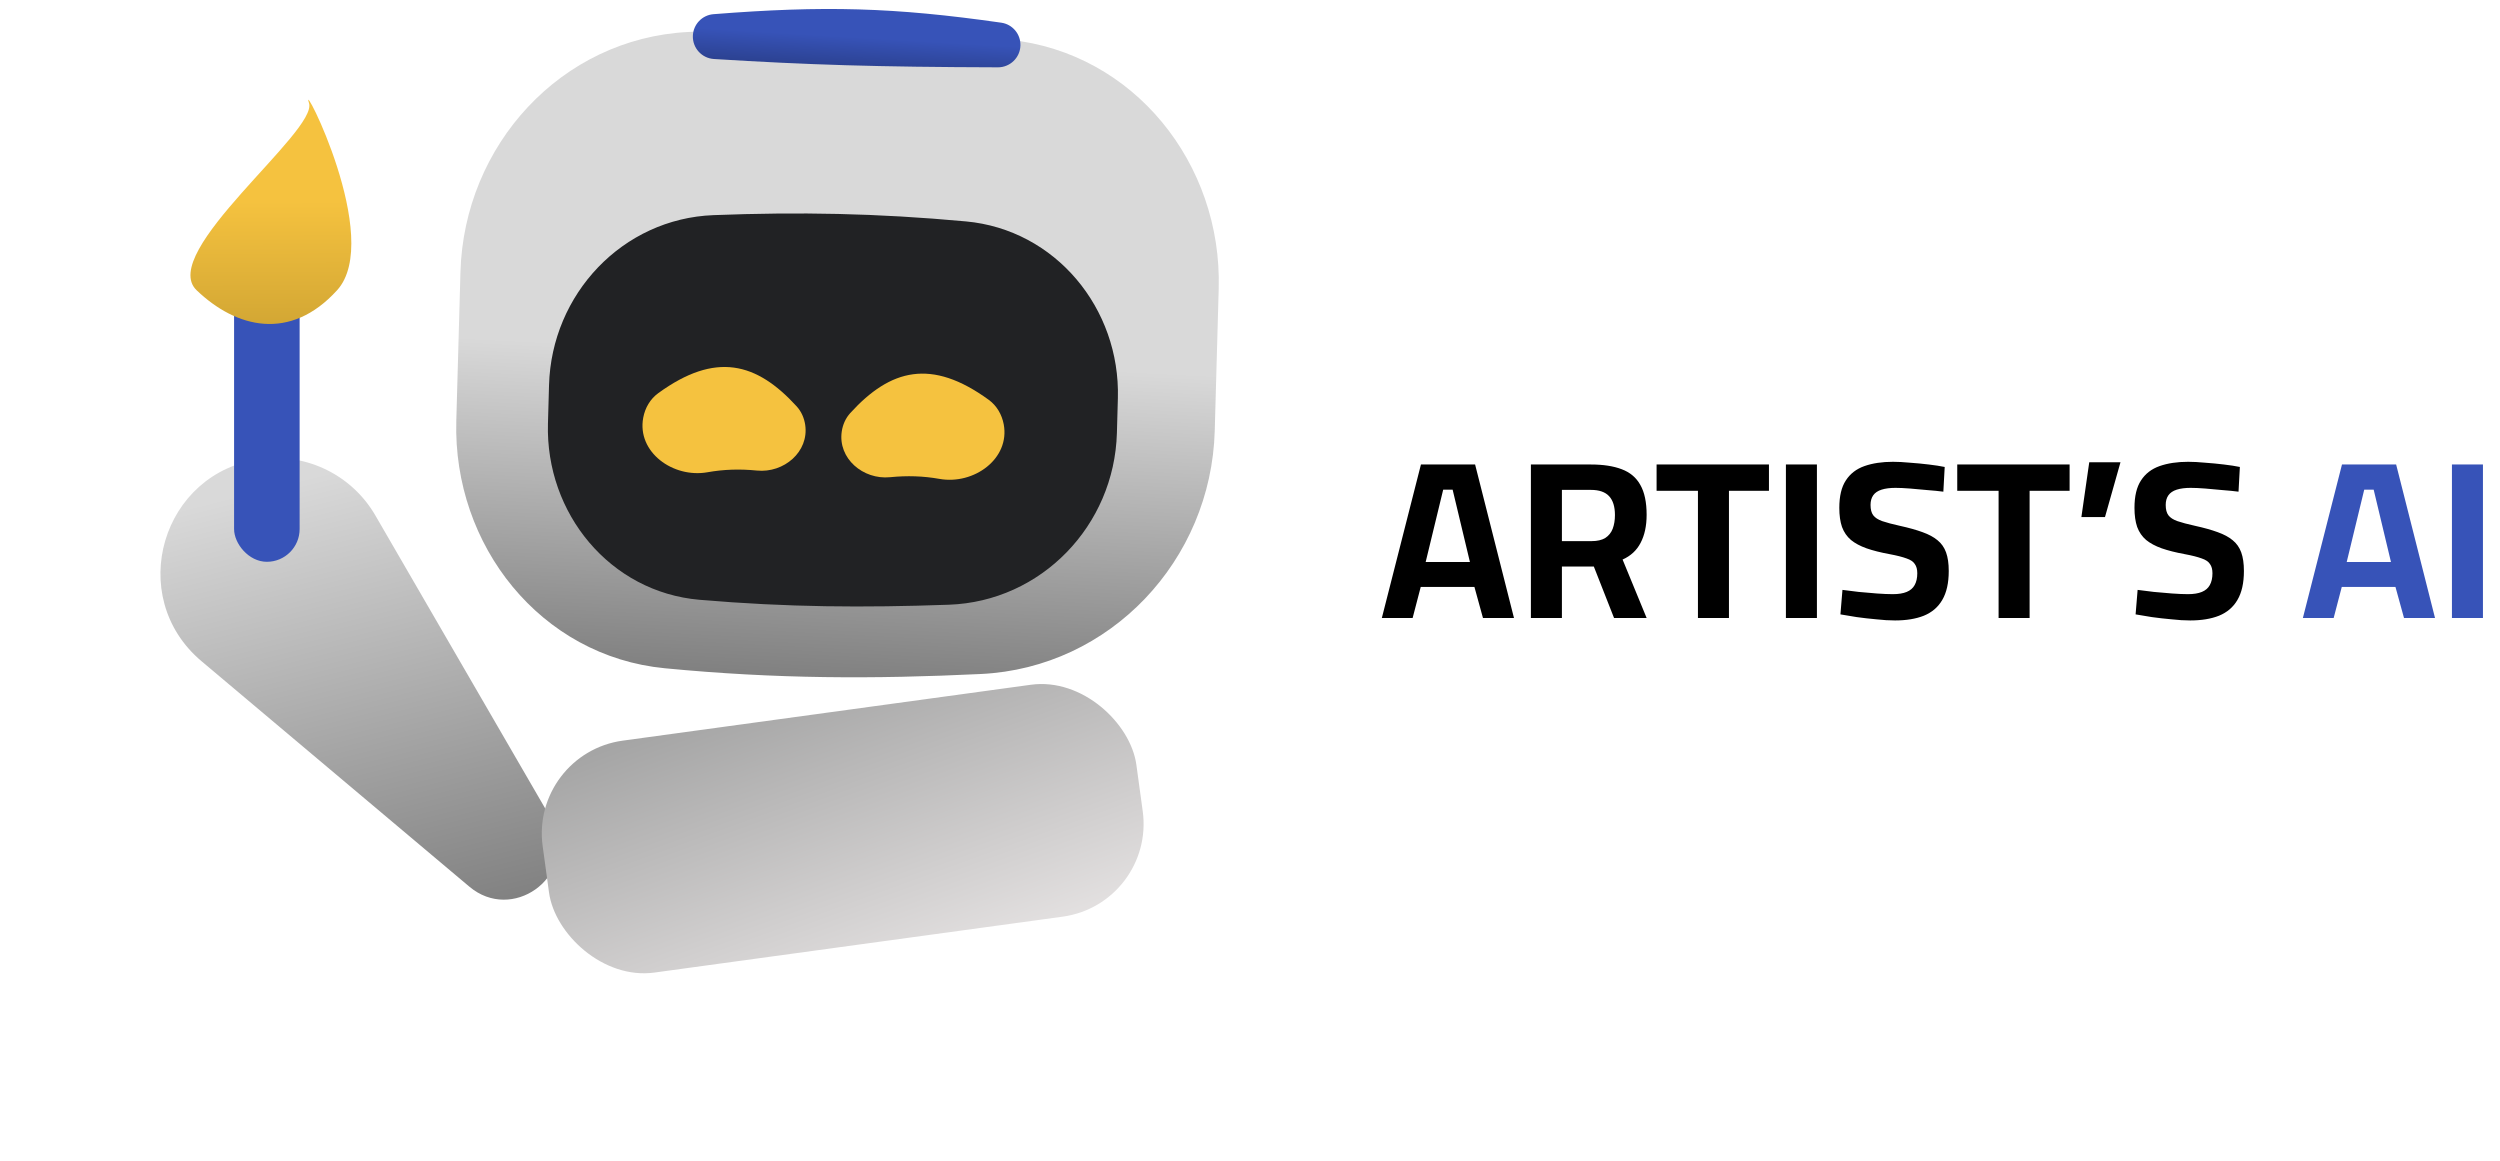 <svg width="267" height="124" viewBox="0 0 267 124" fill="none" xmlns="http://www.w3.org/2000/svg">
<path d="M21.527 70.621C13.319 63.712 17.276 50.341 27.921 49.01V49.01C32.82 48.398 37.61 50.774 40.086 55.045L58.836 87.391C58.992 87.661 59.127 87.944 59.238 88.236V88.236C61.35 93.798 54.681 98.528 50.13 94.697L21.527 70.621Z" fill="url(#paint0_linear_265_44)"/>
<path d="M49.176 29.064C49.555 15.495 59.941 4.109 73.499 3.415C85.07 2.823 95.65 2.981 107.813 4.249C121.099 5.633 130.531 17.472 130.158 30.825C130.015 35.967 129.877 40.899 129.734 46.013C129.348 59.843 118.577 71.319 104.757 71.983C93.293 72.533 82.904 72.516 71.012 71.371C57.748 70.095 48.361 58.262 48.733 44.942L49.176 29.064Z" fill="url(#paint1_linear_265_44)"/>
<path d="M58.636 41.136C58.907 31.409 66.482 23.349 76.206 22.976C85.316 22.627 93.565 22.764 103.159 23.646C112.725 24.527 119.657 32.936 119.389 42.538C119.354 43.779 119.32 45.011 119.285 46.25C119.009 56.126 111.212 64.235 101.338 64.585C92.26 64.907 84.132 64.866 74.712 64.058C65.16 63.239 58.253 54.832 58.521 45.249L58.636 41.136Z" fill="#212224"/>
<path d="M85.996 45.378C85.889 44.645 85.584 43.949 85.085 43.402C80.794 38.698 76.423 37.532 70.292 41.997C69.437 42.619 68.892 43.569 68.697 44.608V44.608C68.006 48.283 71.882 51.091 75.564 50.436C77.288 50.129 78.994 50.072 80.836 50.255C83.724 50.542 86.417 48.249 85.996 45.378V45.378Z" fill="#F5C23F"/>
<path d="M89.899 46.087C90.006 45.355 90.311 44.659 90.81 44.112C95.101 39.407 99.471 38.242 105.603 42.706C106.457 43.328 107.002 44.279 107.198 45.317V45.317C107.888 48.993 104.013 51.8 100.331 51.145C98.607 50.839 96.901 50.782 95.059 50.965C92.171 51.252 89.478 48.959 89.899 46.087V46.087Z" fill="#F5C23F"/>
<rect x="56.6" y="80.457" width="64" height="25" rx="10" transform="rotate(-7.797 56.6 80.457)" fill="url(#paint2_linear_265_44)"/>
<rect x="25" y="24" width="7" height="36" rx="3.5" fill="#3753B8"/>
<path d="M33 11C32 8 41 25.5 36 31C31 36.5 25.233 35.049 21 31C16.807 26.99 34 14 33 11Z" fill="url(#paint3_linear_265_44)"/>
<path d="M147.581 66L151.757 49.608H157.541L161.693 66H158.381L157.469 62.688H151.733L150.869 66H147.581ZM152.261 60.024H156.989L155.141 52.296H154.133L152.261 60.024ZM163.5 66V49.608H169.908C171.22 49.608 172.316 49.776 173.196 50.112C174.092 50.448 174.756 51.008 175.188 51.792C175.636 52.576 175.86 53.64 175.86 54.984C175.86 56.168 175.644 57.168 175.212 57.984C174.796 58.784 174.156 59.376 173.292 59.76L175.86 66H172.38L170.22 60.504H166.812V66H163.5ZM166.812 57.792H169.98C170.588 57.792 171.076 57.68 171.444 57.456C171.812 57.216 172.076 56.888 172.236 56.472C172.396 56.04 172.476 55.552 172.476 55.008C172.476 54.112 172.268 53.44 171.852 52.992C171.436 52.544 170.788 52.32 169.908 52.32H166.812V57.792ZM181.34 66V52.416H176.924V49.608H188.924V52.416H184.652V66H181.34ZM190.735 66V49.608H194.047V66H190.735ZM202.39 66.264C201.782 66.264 201.118 66.224 200.398 66.144C199.678 66.08 198.974 66 198.286 65.904C197.614 65.792 197.038 65.696 196.558 65.616L196.774 63C197.27 63.064 197.846 63.136 198.502 63.216C199.158 63.28 199.806 63.336 200.446 63.384C201.102 63.432 201.67 63.456 202.15 63.456C202.758 63.456 203.254 63.376 203.638 63.216C204.022 63.056 204.302 62.816 204.478 62.496C204.67 62.16 204.766 61.736 204.766 61.224C204.766 60.808 204.678 60.48 204.502 60.24C204.342 59.984 204.046 59.784 203.614 59.64C203.182 59.48 202.582 59.328 201.814 59.184C200.854 59.008 200.03 58.8 199.342 58.56C198.67 58.32 198.118 58.024 197.686 57.672C197.254 57.304 196.934 56.84 196.726 56.28C196.534 55.72 196.438 55.04 196.438 54.24C196.438 52.992 196.67 52.016 197.134 51.312C197.598 50.592 198.262 50.08 199.126 49.776C199.99 49.472 201.006 49.32 202.174 49.32C202.702 49.32 203.302 49.352 203.974 49.416C204.662 49.464 205.334 49.528 205.99 49.608C206.662 49.688 207.23 49.776 207.694 49.872L207.55 52.512C207.07 52.448 206.51 52.392 205.87 52.344C205.246 52.28 204.622 52.224 203.998 52.176C203.39 52.128 202.87 52.104 202.438 52.104C201.846 52.104 201.35 52.168 200.95 52.296C200.55 52.424 200.254 52.624 200.062 52.896C199.87 53.168 199.774 53.512 199.774 53.928C199.774 54.408 199.87 54.776 200.062 55.032C200.254 55.288 200.574 55.496 201.022 55.656C201.486 55.816 202.118 55.984 202.918 56.16C203.862 56.368 204.662 56.592 205.318 56.832C205.99 57.072 206.526 57.36 206.926 57.696C207.342 58.032 207.646 58.464 207.838 58.992C208.03 59.52 208.126 60.184 208.126 60.984C208.126 62.264 207.894 63.296 207.43 64.08C206.982 64.848 206.326 65.408 205.462 65.76C204.614 66.096 203.59 66.264 202.39 66.264ZM213.45 66V52.416H209.034V49.608H221.034V52.416H216.762V66H213.45ZM222.292 55.224L223.132 49.368H226.468L224.812 55.224H222.292ZM233.914 66.264C233.306 66.264 232.642 66.224 231.922 66.144C231.202 66.08 230.498 66 229.81 65.904C229.138 65.792 228.562 65.696 228.082 65.616L228.298 63C228.794 63.064 229.37 63.136 230.026 63.216C230.682 63.28 231.33 63.336 231.97 63.384C232.626 63.432 233.194 63.456 233.674 63.456C234.282 63.456 234.778 63.376 235.162 63.216C235.546 63.056 235.826 62.816 236.002 62.496C236.194 62.16 236.29 61.736 236.29 61.224C236.29 60.808 236.202 60.48 236.026 60.24C235.866 59.984 235.57 59.784 235.138 59.64C234.706 59.48 234.106 59.328 233.338 59.184C232.378 59.008 231.554 58.8 230.866 58.56C230.194 58.32 229.642 58.024 229.21 57.672C228.778 57.304 228.458 56.84 228.25 56.28C228.058 55.72 227.962 55.04 227.962 54.24C227.962 52.992 228.194 52.016 228.658 51.312C229.122 50.592 229.786 50.08 230.65 49.776C231.514 49.472 232.53 49.32 233.698 49.32C234.226 49.32 234.826 49.352 235.498 49.416C236.186 49.464 236.858 49.528 237.514 49.608C238.186 49.688 238.754 49.776 239.218 49.872L239.074 52.512C238.594 52.448 238.034 52.392 237.394 52.344C236.77 52.28 236.146 52.224 235.522 52.176C234.914 52.128 234.394 52.104 233.962 52.104C233.37 52.104 232.874 52.168 232.474 52.296C232.074 52.424 231.778 52.624 231.586 52.896C231.394 53.168 231.298 53.512 231.298 53.928C231.298 54.408 231.394 54.776 231.586 55.032C231.778 55.288 232.098 55.496 232.546 55.656C233.01 55.816 233.642 55.984 234.442 56.16C235.386 56.368 236.186 56.592 236.842 56.832C237.514 57.072 238.05 57.36 238.45 57.696C238.866 58.032 239.17 58.464 239.362 58.992C239.554 59.52 239.65 60.184 239.65 60.984C239.65 62.264 239.418 63.296 238.954 64.08C238.506 64.848 237.85 65.408 236.986 65.76C236.138 66.096 235.114 66.264 233.914 66.264Z" fill="black"/>
<path d="M245.948 66L250.124 49.608H255.908L260.06 66H256.748L255.836 62.688H250.1L249.236 66H245.948ZM250.628 60.024H255.356L253.508 52.296H252.5L250.628 60.024ZM261.867 66V49.608H265.179V66H261.867Z" fill="#3753B8"/>
<path d="M73.998 3.833C74.034 2.613 74.983 1.611 76.2 1.515C87.987 0.586 95.436 0.779 106.936 2.423C108.139 2.595 109.019 3.647 108.983 4.862V4.862C108.944 6.162 107.874 7.195 106.574 7.191C93.627 7.153 86.26 6.925 76.247 6.302C74.954 6.221 73.959 5.128 73.998 3.833V3.833Z" fill="url(#paint4_linear_265_44)"/>
<defs>
<linearGradient id="paint0_linear_265_44" x1="3.386" y1="58.341" x2="17.24" y2="113.74" gradientUnits="userSpaceOnUse">
<stop stop-color="#D9D9D9"/>
<stop offset="1" stop-color="#737373"/>
</linearGradient>
<linearGradient id="paint1_linear_265_44" x1="89" y1="38" x2="87" y2="77.5" gradientUnits="userSpaceOnUse">
<stop stop-color="#D9D9D9"/>
<stop offset="1" stop-color="#737373"/>
</linearGradient>
<linearGradient id="paint2_linear_265_44" x1="81.6" y1="77.481" x2="89.293" y2="113.319" gradientUnits="userSpaceOnUse">
<stop stop-color="#A5A5A5"/>
<stop offset="1" stop-color="#E8E5E5"/>
</linearGradient>
<linearGradient id="paint3_linear_265_44" x1="29" y1="21.5" x2="29.036" y2="34.601" gradientUnits="userSpaceOnUse">
<stop stop-color="#F5C23F"/>
<stop offset="1" stop-color="#D3A734"/>
</linearGradient>
<linearGradient id="paint4_linear_265_44" x1="92" y1="4" x2="91.5" y2="12.5" gradientUnits="userSpaceOnUse">
<stop stop-color="#3753B8"/>
<stop offset="1" stop-color="#192552"/>
</linearGradient>
</defs>
</svg>
